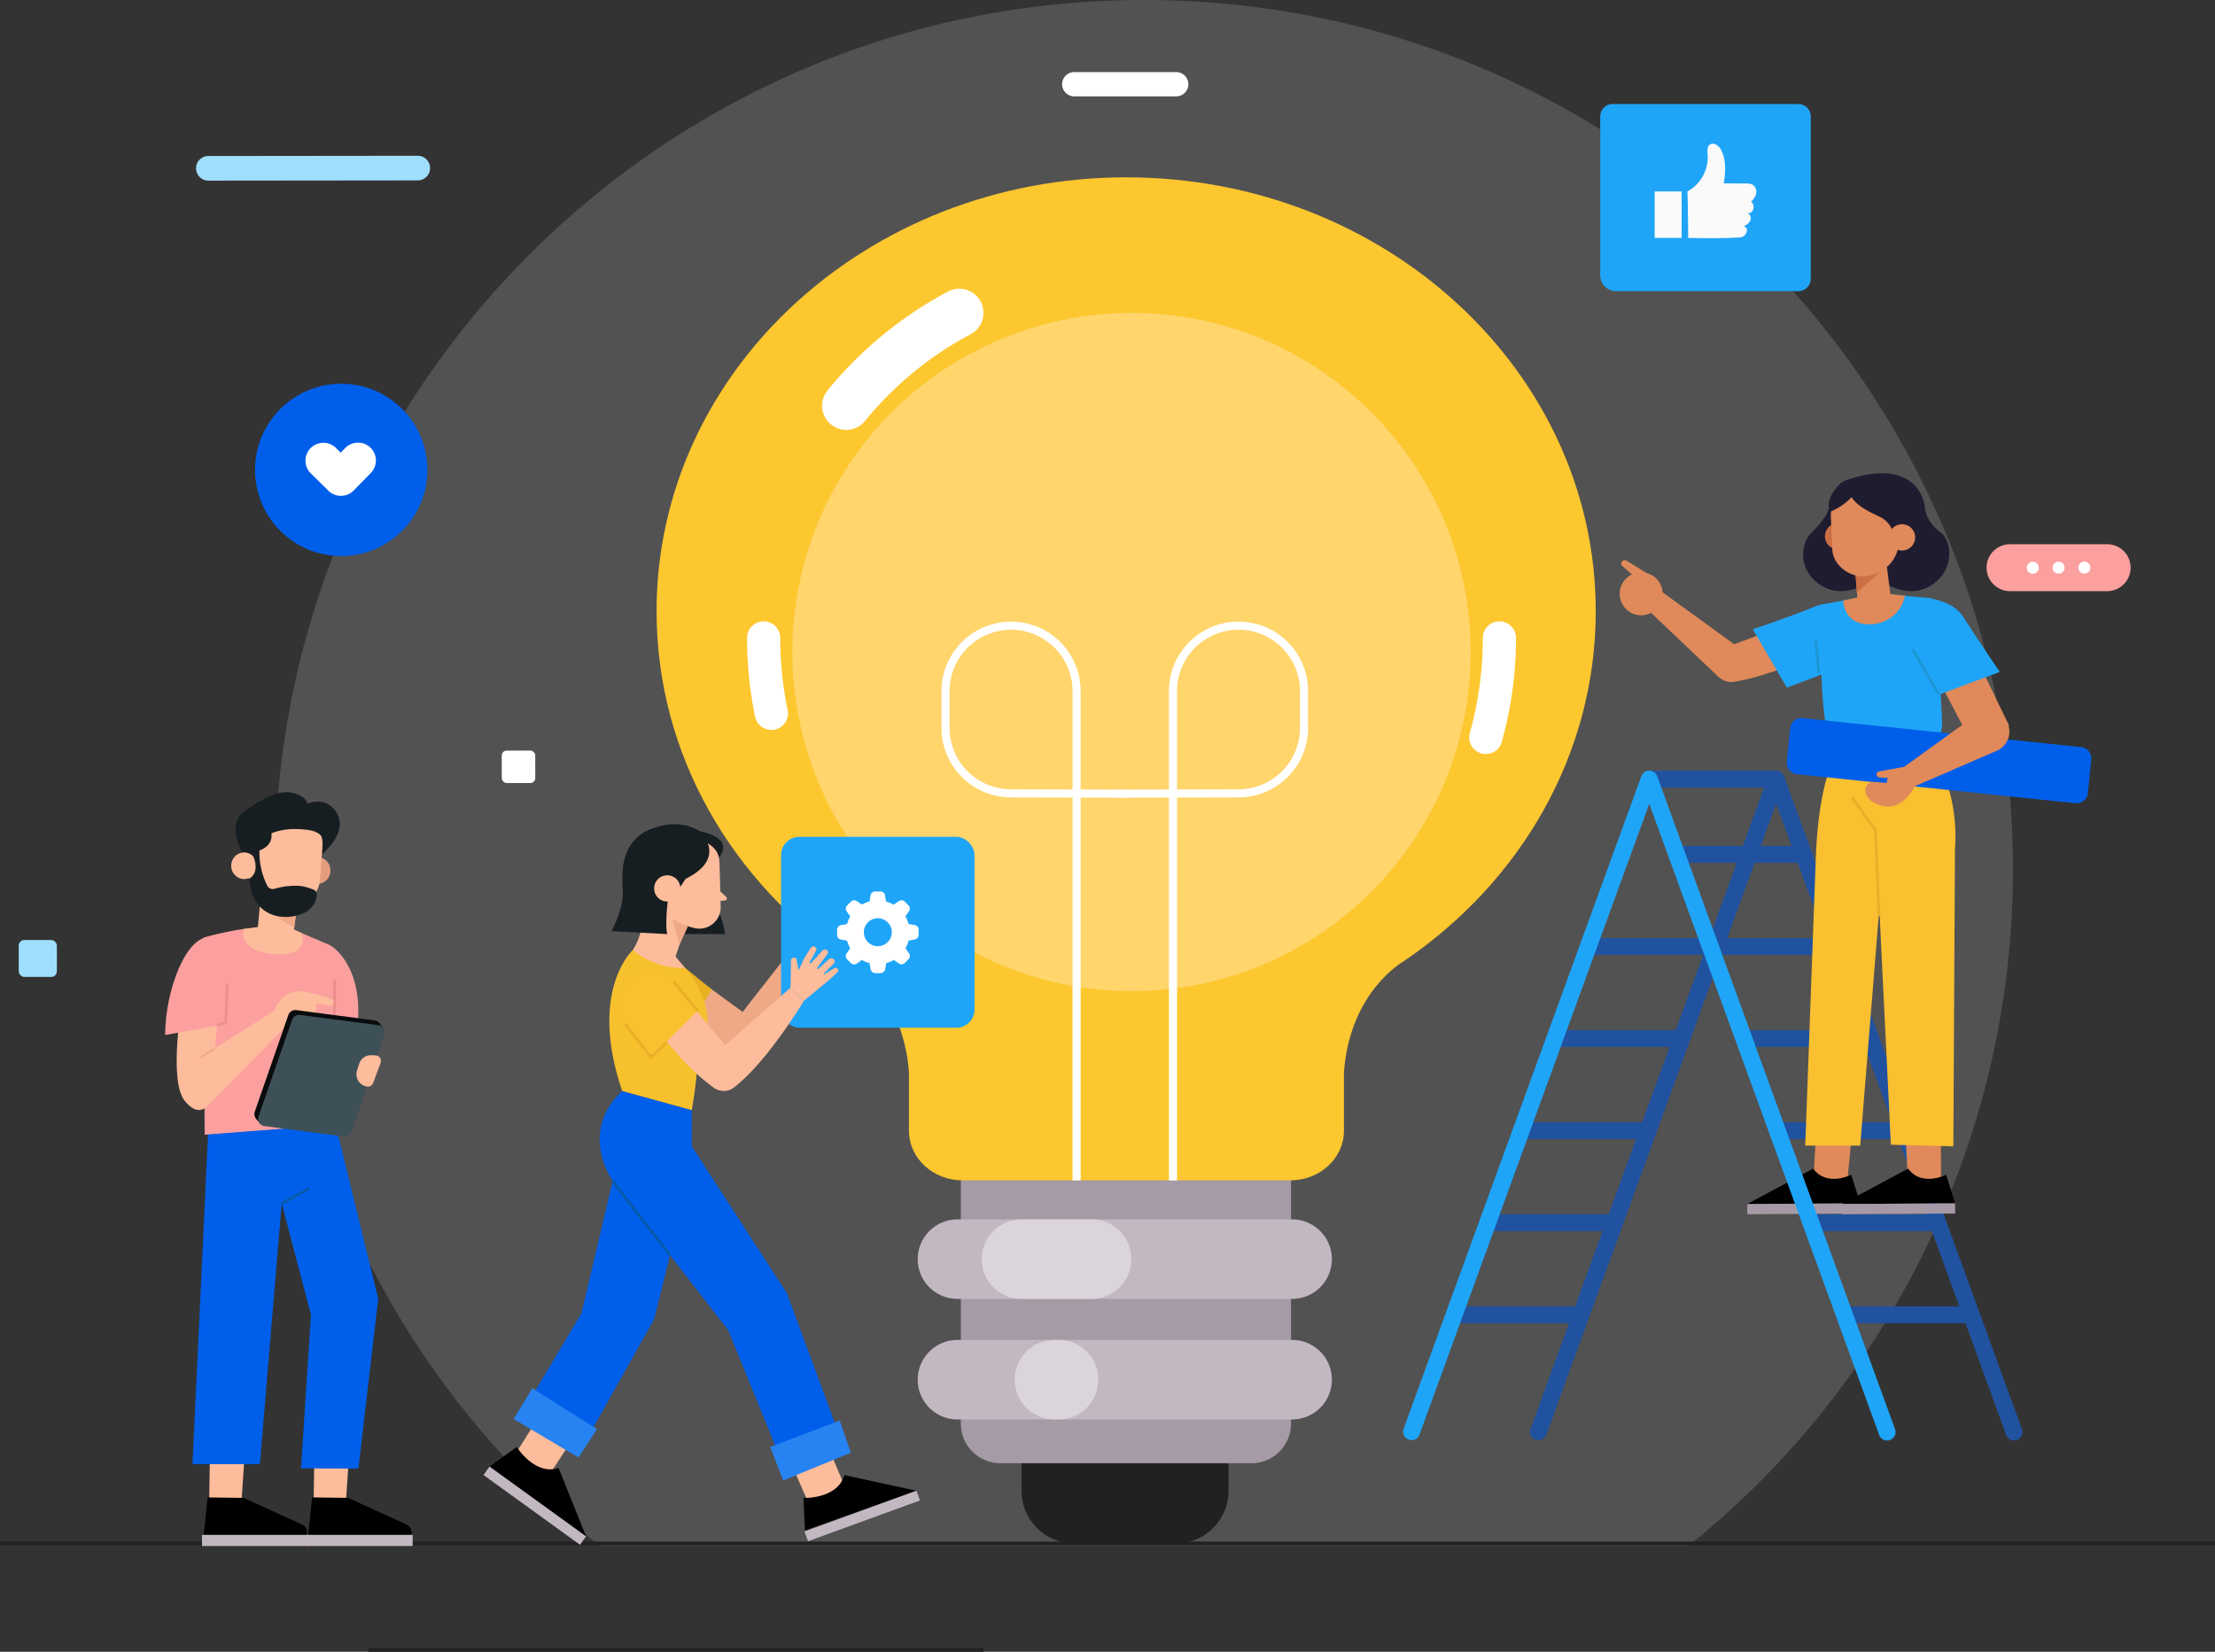 <svg xmlns="http://www.w3.org/2000/svg" width="602.349" height="449.282" viewBox="0 0 602.349 449.282">
    <rect x="0" y="0" width="602.349" height="449.282" fill="#333333" stroke="none"/>
    <defs>
        <style>
            .cls-1{fill:#ededed;opacity:.164}.cls-2{fill:#222023}.cls-3{fill:#a59aa5}.cls-4{fill:#c2b8c2}.cls-5{fill:#dbd5db}.cls-6{fill:#fdc72f}.cls-7{fill:#ffd56c}.cls-10,.cls-11,.cls-21,.cls-22,.cls-26,.cls-28,.cls-29,.cls-8,.cls-9{fill:none}.cls-10,.cls-8,.cls-9{stroke:#fff}.cls-11,.cls-21,.cls-22,.cls-26,.cls-28,.cls-29,.cls-8{stroke-miterlimit:10}.cls-8{stroke-width:2.205px}.cls-10,.cls-9{stroke-linecap:round;stroke-linejoin:round}.cls-9{stroke-width:13.138px}.cls-10{stroke-width:9.032px}.cls-11{stroke:#222021;stroke-width:.991px}.cls-12{fill:#9fdefd}.cls-13{fill:#fff}.cls-14{fill:#fba09f}.cls-15{fill:#005fea}.cls-16{fill:#1fa5f8}.cls-17{fill:#fafafa}.cls-18{fill:#21529f}.cls-19{fill:#e0895a}.cls-20{fill:#fac030}.cls-21{stroke:#eaae28}.cls-21,.cls-22,.cls-26,.cls-28{stroke-width:.75px}.cls-22{stroke:#1c96d3}.cls-23{fill:#201c30}.cls-24{fill:#cc6e44}.cls-25{fill:#fdbc9b}.cls-26{stroke:#0759aa}.cls-27{fill:#ffac9d}.cls-28{stroke:#ed8e8e}.cls-29{stroke:#efa987;stroke-width:.483px}.cls-30{fill:#090b0c}.cls-31{fill:#3d5057}.cls-32{fill:#efa987}.cls-33{fill:#171e21}.cls-34{fill:#e49d7d}.cls-35{fill:#2783f2}.cls-36{fill:#e9b022}.cls-37{fill:#f7c12e}
        </style>
    </defs>
    <g id="Group_1804" data-name="Group 1804" transform="translate(-131.568 -570.846)">
        <g id="Group_35" data-name="Group 35" transform="translate(131.568 570.846)">
            <g id="Group_19" data-name="Group 19">
                <g id="Group_12" data-name="Group 12" transform="translate(74.772)">
                    <g id="Group_11" data-name="Group 11">
                        <path id="Path_2" d="M806.18 354.688c0-130.514-105.8-236.317-236.317-236.317s-236.317 105.8-236.317 236.317a235.857 235.857 0 0 0 88.242 184.162h296.149a235.857 235.857 0 0 0 88.243-184.162z" class="cls-1" data-name="Path 2" transform="translate(-333.546 -118.371)"/>
                    </g>
                </g>
                <g id="Group_17" data-name="Group 17" transform="translate(178.546 48.234)">
                    <g id="Group_13" data-name="Group 13" transform="translate(71.018 266.78)">
                        <path id="Rectangle_5" d="M0 0h56.312v29.274A14.307 14.307 0 0 1 42 43.581H14.3A14.307 14.307 0 0 1 0 29.274V0z" class="cls-2" data-name="Rectangle 5" transform="translate(28.223 61.202)"/>
                        <path id="Rectangle_6" d="M0 0h89.794v72.226a10.767 10.767 0 0 1-10.767 10.766h-68.26A10.767 10.767 0 0 1 0 72.226V0z" class="cls-3" data-name="Rectangle 6" transform="translate(11.729)"/>
                        <path id="Path_3" d="M540.545 339.613h-90.989a10.816 10.816 0 0 1-10.817-10.813 10.816 10.816 0 0 1 10.817-10.816h90.989a10.816 10.816 0 0 1 10.818 10.816 10.816 10.816 0 0 1-10.818 10.813z" class="cls-4" data-name="Path 3" transform="translate(-438.739 -301.318)"/>
                        <path id="Path_4" d="M479.088 339.613h-19.057a10.817 10.817 0 0 1-10.817-10.813 10.817 10.817 0 0 1 10.817-10.816h19.057a10.817 10.817 0 0 1 10.818 10.816 10.817 10.817 0 0 1-10.818 10.813z" class="cls-5" data-name="Path 4" transform="translate(-431.808 -301.318)"/>
                        <path id="Path_5" d="M540.545 359.349h-90.989a10.817 10.817 0 0 1-10.817-10.817 10.817 10.817 0 0 1 10.817-10.817h90.989a10.817 10.817 0 0 1 10.817 10.817 10.817 10.817 0 0 1-10.817 10.817z" class="cls-4" data-name="Path 5" transform="translate(-438.739 -288.261)"/>
                        <path id="Path_6" d="M466.529 359.349h-1.092a10.818 10.818 0 0 1-10.817-10.817 10.818 10.818 0 0 1 10.817-10.817h1.092a10.818 10.818 0 0 1 10.817 10.817 10.818 10.818 0 0 1-10.817 10.817z" class="cls-5" data-name="Path 6" transform="translate(-428.232 -288.261)"/>
                    </g>
                    <g id="Group_16" data-name="Group 16">
                        <path id="Path_7" d="M651.4 265.424c0-65.184-57.173-118.025-127.7-118.025S396 200.24 396 265.424c0 39.063 20.536 73.686 52.168 95.168h-.008s14.83 8.152 16.478 30.263v15.884c0 7.452 6.537 13.494 14.6 13.494h89.09c8.064 0 14.6-6.042 14.6-13.494v-16.018c1.695-22.03 16.2-30.051 16.2-30.051h-.007c31.691-21.481 52.279-56.139 52.279-95.246z" class="cls-6" data-name="Path 7" transform="translate(-395.999 -147.399)"/>
                        <ellipse id="Ellipse_1" cx="92.246" cy="92.246" class="cls-7" data-name="Ellipse 1" rx="92.246" ry="92.246" transform="rotate(-77.695 133.597 87.763)"/>
                        <g id="Group_14" data-name="Group 14" transform="translate(78.58 121.952)">
                            <path id="Path_8" d="M478.939 371.679V238.616a17.825 17.825 0 0 0-17.824-17.824 17.825 17.825 0 0 0-17.824 17.824v9.96a17.824 17.824 0 0 0 17.823 17.824l30.772.083" class="cls-8" data-name="Path 8" transform="translate(-443.29 -220.792)"/>
                            <path id="Path_9" d="M486.609 371.679V238.616a17.825 17.825 0 0 1 17.824-17.824 17.825 17.825 0 0 1 17.824 17.824v9.96a17.824 17.824 0 0 1-17.823 17.824l-33.135.083" class="cls-8" data-name="Path 9" transform="translate(-424.758 -220.792)"/>
                        </g>
                        <g id="Group_15" data-name="Group 15" transform="translate(29.123 36.872)">
                            <path id="Path_10" d="M427.044 194.844a100.5 100.5 0 0 1 30.745-25.255" class="cls-9" data-name="Path 10" transform="translate(-404.582 -169.589)"/>
                            <path id="Path_11" d="M415.628 243.3a100.372 100.372 0 0 1-2.1-20.5" class="cls-10" data-name="Path 11" transform="translate(-413.526 -134.38)"/>
                            <path id="Path_12" d="M535.413 222.8a100.118 100.118 0 0 1-3.7 27.051" class="cls-10" data-name="Path 12" transform="translate(-335.33 -134.38)"/>
                        </g>
                    </g>
                </g>
                <g id="Group_18" data-name="Group 18" transform="translate(0 419.815)">
                    <path id="Line_1" d="M0 0h602.349" class="cls-11" data-name="Line 1"/>
                    <path id="Line_2" d="M0 0h167.403" class="cls-11" data-name="Line 2" transform="translate(100.12 28.972)"/>
                </g>
            </g>
            <g id="Group_34" data-name="Group 34" transform="translate(5.095 19.611)">
                <g id="Group_20" data-name="Group 20">
                    <path id="Path_14" d="M380.922 150.573l-56.934.06a3.35 3.35 0 0 1-3.355-3.347 3.351 3.351 0 0 1 3.347-3.357l56.934-.06a3.35 3.35 0 0 1 3.355 3.347 3.351 3.351 0 0 1-3.347 3.357z" class="cls-12" data-name="Path 14" transform="translate(-272.413 -121.111)"/>
                    <rect id="Rectangle_8" width="10.369" height="10.044" class="cls-12" data-name="Rectangle 8" rx="1.521" transform="translate(0 236.076)"/>
                    <rect id="Rectangle_9" width="9.11" height="8.824" class="cls-13" data-name="Rectangle 9" rx="1.337" transform="rotate(-.077 137397.686 -97646.12)"/>
                    <path id="Path_15" d="M493.407 136.773h-27.736a3.3 3.3 0 0 1-3.3-3.3 3.3 3.3 0 0 1 3.3-3.3h27.736a3.3 3.3 0 0 1 3.3 3.3 3.3 3.3 0 0 1-3.3 3.3z" class="cls-13" data-name="Path 15" transform="translate(-178.635 -130.173)"/>
                </g>
                <g id="Group_33" data-name="Group 33" transform="translate(64.264 8.694)">
                    <g id="Group_24" data-name="Group 24" transform="translate(470.868 119.725)">
                        <g id="Group_23" data-name="Group 23">
                            <g id="Group_21" data-name="Group 21">
                                <path id="Path_16" d="M654.882 220.224h-26.407a6.383 6.383 0 0 1-6.384-6.382 6.384 6.384 0 0 1 6.384-6.384h26.407a6.383 6.383 0 0 1 6.382 6.384 6.383 6.383 0 0 1-6.382 6.382z" class="cls-14" data-name="Path 16" transform="translate(-622.091 -207.458)"/>
                            </g>
                            <g id="Group_22" data-name="Group 22" transform="translate(10.948 4.729)">
                                <path id="Path_17" d="M631.947 211.958a1.633 1.633 0 1 1-1.638-1.628 1.632 1.632 0 0 1 1.638 1.628z" class="cls-13" data-name="Path 17" transform="translate(-628.68 -210.287)"/>
                                <path id="Path_18" d="M636.163 211.944a1.633 1.633 0 1 1-1.638-1.627 1.633 1.633 0 0 1 1.638 1.627z" class="cls-13" data-name="Path 18" transform="translate(-625.891 -210.295)"/>
                                <path id="Path_19" d="M640.377 211.931a1.633 1.633 0 1 1-1.638-1.627 1.633 1.633 0 0 1 1.638 1.627z" class="cls-13" data-name="Path 19" transform="translate(-623.101 -210.304)"/>
                            </g>
                        </g>
                    </g>
                    <g id="Group_26" data-name="Group 26" transform="translate(0 76.075)">
                        <g id="Group_25" data-name="Group 25">
                            <ellipse id="Ellipse_2" cx="23.436" cy="23.436" class="cls-15" data-name="Ellipse 2" rx="23.436" ry="23.436"/>
                        </g>
                        <path id="Path_20" d="M356.219 192.217a4.858 4.858 0 0 0-6.874.073l-1.238 1.265-1.274-1.255a4.861 4.861 0 1 0-6.821 6.927l4.729 4.656c.01.01.017.023.027.032a4.857 4.857 0 0 0 6.874-.071l4.651-4.751a4.863 4.863 0 0 0-.074-6.876z" class="cls-13" data-name="Path 20" transform="translate(-324.815 -174.811)"/>
                    </g>
                    <g id="Group_32" data-name="Group 32" transform="translate(365.815)">
                        <g id="Group_29" data-name="Group 29">
                            <g id="Group_28" data-name="Group 28">
                                <g id="Group_27" data-name="Group 27">
                                    <path id="Rectangle_10" d="M3.35 0h50.537a3.351 3.351 0 0 1 3.351 3.351v44.18a3.351 3.351 0 0 1-3.351 3.351H4.294A4.294 4.294 0 0 1 0 46.588V3.35A3.35 3.35 0 0 1 3.35 0z" class="cls-16" data-name="Rectangle 10"/>
                                </g>
                            </g>
                        </g>
                        <g id="Group_31" data-name="Group 31" transform="translate(14.794 10.782)">
                            <g id="Group_30" data-name="Group 30" transform="translate(8.921)">
                                <path id="Path_21" d="M564.895 167.526c4.855.083 9.77.15 14.237-.16 1.412-.1 2.635-2.345.917-3.052a3.174 3.174 0 0 0 1.771-1.539 1.52 1.52 0 0 0-.859-2.006c1.683.417 2.348-2.255 1.033-3.117a3.939 3.939 0 0 0 1.421-2.278 2.28 2.28 0 0 0-1.025-2.355 3.688 3.688 0 0 0-1.75-.3l-6.058-.045c.547-3.16.711-6.6-.894-9.38-.484-.836-1.784-1.838-2.815-1.195-.967.6-.7 2.1-.651 3.047a10.67 10.67 0 0 1-5.507 9.737s.229 8.373.18 12.643z" class="cls-17" data-name="Path 21" transform="translate(-564.715 -141.894)"/>
                            </g>
                            <path id="Rectangle_11" d="M0 0h7.339v12.632H0z" class="cls-17" data-name="Rectangle 11" transform="translate(0 12.989)"/>
                        </g>
                    </g>
                </g>
            </g>
        </g>
        <g id="Group_61" data-name="Group 61" transform="translate(513.093 699.576)">
            <g id="Group_36" data-name="Group 36" transform="translate(12.83 80.894)">
                <path id="Path_22" d="M670.131 443.97a2.3 2.3 0 0 1-2.158-1.51l-62.52-171.674-62.521 171.674a2.3 2.3 0 0 1-4.317-1.574l64.679-177.6a2.3 2.3 0 0 1 4.317 0l64.679 177.6a2.3 2.3 0 0 1-2.159 3.084z" class="cls-18" data-name="Path 22" transform="translate(-516.788 -261.773)"/>
                <path id="Path_23" d="M597.738 278.691H563.7a2.3 2.3 0 1 1 0-4.594h34.033a2.3 2.3 0 1 1 0 4.594z" class="cls-18" data-name="Path 23" transform="translate(-501.616 -253.619)"/>
                <path id="Path_24" d="M602.375 293.764h-32.437a2.3 2.3 0 1 1 0-4.594h32.437a2.3 2.3 0 1 1 0 4.594z" class="cls-18" data-name="Path 24" transform="translate(-497.491 -243.646)"/>
                <path id="Path_25" d="M580.117 293.764h-31.071a2.3 2.3 0 0 1 0-4.594h31.071a2.3 2.3 0 0 1 0 4.594z" class="cls-18" data-name="Path 25" transform="translate(-511.249 -243.646)"/>
                <path id="Path_26" d="M607.647 308.838H575.21a2.3 2.3 0 1 1 0-4.6h32.436a2.3 2.3 0 1 1 0 4.6z" class="cls-18" data-name="Path 26" transform="translate(-494.003 -233.674)"/>
                <path id="Path_27" d="M576.62 308.838h-32.439a2.3 2.3 0 0 1 0-4.6h32.439a2.3 2.3 0 0 1 0 4.6z" class="cls-18" data-name="Path 27" transform="translate(-514.531 -233.674)"/>
                <path id="Path_28" d="M612.919 323.908h-32.437a2.3 2.3 0 1 1 0-4.594h32.437a2.3 2.3 0 1 1 0 4.594z" class="cls-18" data-name="Path 28" transform="translate(-490.515 -223.702)"/>
                <path id="Path_29" d="M570.878 323.908h-32.435a2.3 2.3 0 0 1 0-4.594h32.435a2.3 2.3 0 1 1 0 4.594z" class="cls-18" data-name="Path 29" transform="translate(-518.328 -223.702)"/>
                <path id="Path_30" d="M618.191 338.981h-32.437a2.3 2.3 0 1 1 0-4.594h32.437a2.3 2.3 0 1 1 0 4.594z" class="cls-18" data-name="Path 30" transform="translate(-487.027 -213.73)"/>
                <path id="Path_31" d="M565.586 338.981h-32.437a2.3 2.3 0 1 1 0-4.594h32.437a2.3 2.3 0 0 1 0 4.594z" class="cls-18" data-name="Path 31" transform="translate(-521.832 -213.73)"/>
                <path id="Path_32" d="M623.462 354.054h-32.435a2.3 2.3 0 1 1 0-4.594h32.435a2.3 2.3 0 1 1 0 4.594z" class="cls-18" data-name="Path 32" transform="translate(-483.538 -203.757)"/>
                <path id="Path_33" d="M560.158 354.054h-32.437a2.3 2.3 0 1 1 0-4.594h32.437a2.3 2.3 0 1 1 0 4.594z" class="cls-18" data-name="Path 33" transform="translate(-525.423 -203.757)"/>
                <path id="Path_34" d="M593.149 266.369h-34.034a2.3 2.3 0 1 1 0-4.6h34.034a2.3 2.3 0 0 1 0 4.6z" class="cls-18" data-name="Path 34" transform="translate(-504.652 -261.773)"/>
            </g>
            <g id="Group_60" data-name="Group 60" transform="translate(58.935)">
                <g id="Group_44" data-name="Group 44" transform="translate(34.693 70.005)">
                    <g id="Group_39" data-name="Group 39">
                        <g id="Group_38" data-name="Group 38" transform="translate(0 104.867)">
                            <path id="Path_35" d="M585.02 336.741l1.047-18.41 9.88 1.3L594 338.969l-9.451-1.677z" class="cls-19" data-name="Path 35" transform="translate(-567.101 -318.331)"/>
                            <g id="Group_37" data-name="Group 37" transform="translate(0 14.262)">
                                <path id="Path_36" d="M602.327 328.584s-6.653 3.428-10.345-1.67l-17.932 9.637 30.715-.194z" data-name="Path 36" transform="translate(-574.049 -326.914)"/>
                                <path id="Rectangle_12" d="M0 0h30.716v2.779H0z" class="cls-3" data-name="Rectangle 12" transform="rotate(-.363 1521.253 4.819)"/>
                            </g>
                        </g>
                        <path id="Path_37" d="M596.343 255.22s-8.868 5.234-9.925 34.489-2.881 78.391-2.881 78.391h14.946l7.685-95.328-2.014-17.552z" class="cls-20" data-name="Path 37" transform="translate(-567.772 -255.22)"/>
                    </g>
                    <g id="Group_43" data-name="Group 43" transform="translate(25.808 2.765)">
                        <g id="Group_41" data-name="Group 41" transform="translate(0 102.102)">
                            <path id="Path_38" d="M600.753 336.741l-.972-18.41 9.88 1.3.074 19.336-9.451-1.677z" class="cls-19" data-name="Path 38" transform="translate(-582.833 -318.331)"/>
                            <g id="Group_40" data-name="Group 40" transform="translate(0 14.262)">
                                <path id="Path_39" d="M617.86 328.584s-6.653 3.428-10.345-1.67l-17.934 9.637 30.715-.194z" data-name="Path 39" transform="translate(-589.581 -326.914)"/>
                                <path id="Rectangle_13" d="M0 0h30.716v2.779H0z" class="cls-3" data-name="Rectangle 13" transform="rotate(-.363 1521.254 4.661)"/>
                            </g>
                        </g>
                        <g id="Group_42" data-name="Group 42" transform="translate(2.635)">
                            <path id="Path_40" d="M609.471 257.911s8.964 10.38 7.65 28.565l-.437 80.727-16.99-.447-5.377-109.872z" class="cls-20" data-name="Path 40" transform="translate(-589.083 -256.884)"/>
                            <path id="Path_41" d="M598.548 298.472l-.956-23.4-6.425-8.932" class="cls-21" data-name="Path 41" transform="translate(-591.167 -250.756)"/>
                        </g>
                    </g>
                </g>
                <g id="Group_57" data-name="Group 57" transform="translate(0 23.654)">
                    <g id="Group_48" data-name="Group 48">
                        <g id="Group_47" data-name="Group 47">
                            <g id="Group_46" data-name="Group 46">
                                <path id="Path_42" d="M557.782 237.543l19.11 18.16a5.223 5.223 0 0 0 8.187-1.294l1.841-3.391-25.84-18.748z" class="cls-19" data-name="Path 42" transform="translate(-550.119 -224.054)"/>
                                <g id="Group_45" data-name="Group 45">
                                    <path id="Path_43" d="M564.564 236.951a5.839 5.839 0 1 1-3.754-7.354 5.839 5.839 0 0 1 3.754 7.354z" class="cls-19" data-name="Path 43" transform="translate(-553.17 -226.012)"/>
                                    <path id="Path_44" d="M560.351 230.824l-5.382-3.315a1 1 0 0 0-1.372.2.865.865 0 0 0 .113 1.171l5.1 4.53z" class="cls-19" data-name="Path 44" transform="translate(-553.005 -227.325)"/>
                                </g>
                            </g>
                            <path id="Path_45" d="M572.014 245.006l24.609-9.091-1.156 11.631s-13.25 5.766-21.595 7.072-1.858-9.612-1.858-9.612z" class="cls-19" data-name="Path 45" transform="translate(-542.292 -221.642)"/>
                        </g>
                        <path id="Path_46" d="M599.517 236.415s-2.263-3.514-8.074-1.072-16.483 6.033-16.483 6.033l9.249 15.857 17.522-6.578z" class="cls-16" data-name="Path 46" transform="translate(-538.753 -222.592)"/>
                    </g>
                    <g id="Group_49" data-name="Group 49" transform="translate(53.341 9.07)">
                        <path id="Path_47" d="M615.578 234.017l-12.984-1.233-16.279 2.978s-1.078 23.441 1.632 35.482a4.366 4.366 0 0 0 4.561 3.408l23.25.329a9.14 9.14 0 0 0 3.317-7.123l-1.67-31.937a2.021 2.021 0 0 0-1.827-1.904z" class="cls-16" data-name="Path 47" transform="translate(-584.721 -232.784)"/>
                        <path id="Line_3" d="M.793 8.957L0 0" class="cls-22" data-name="Line 3" transform="translate(0 12.625)"/>
                    </g>
                    <g id="Group_56" data-name="Group 56" transform="translate(45.435 10.16)">
                        <path id="Path_48" d="M659.026 276.324l-75.737-7.886a3.082 3.082 0 0 1-2.76-3.373l.912-9.129a3.082 3.082 0 0 1 3.373-2.76l75.737 7.886a3.082 3.082 0 0 1 2.76 3.373l-.912 9.127a3.084 3.084 0 0 1-3.373 2.762z" class="cls-15" data-name="Path 48" transform="translate(-580.514 -220.392)"/>
                        <g id="Group_55" data-name="Group 55" transform="translate(21.392)">
                            <g id="Group_51" data-name="Group 51" transform="translate(12.868)">
                                <path id="Path_49" d="M622.384 272.489c-.061-.432 2.976-5.643 2.976-5.643l-8.519-17.582c-1.178-3.508-8.582-15.681-11.613-13.559-2.227 1.559-.774 15.214.407 17.661l9.039 17.246z" class="cls-19" data-name="Path 49" transform="translate(-599.191 -232.104)"/>
                                <g id="Group_50" data-name="Group 50">
                                    <path id="Path_50" d="M603.085 233.44s7.477.548 10.38 5.108c3.674 5.771 10.03 15.117 10.03 15.117l-19.1 7.158z" class="cls-16" data-name="Path 50" transform="translate(-599.84 -233.44)"/>
                                    <path id="Line_4" d="M7.15 12.293L0 0" class="cls-22" data-name="Line 4" transform="translate(0 14.117)"/>
                                </g>
                            </g>
                            <g id="Group_54" data-name="Group 54" transform="translate(0 30.763)">
                                <g id="Group_52" data-name="Group 52" transform="translate(9.81)">
                                    <path id="Path_51" d="M620.141 252.694l-20.848 15.069 3.318 4.879 22.595-9.789a5.684 5.684 0 0 0 2.03-8.943 5.685 5.685 0 0 0-7.095-1.216z" class="cls-19" data-name="Path 51" transform="translate(-599.292 -251.954)"/>
                                </g>
                                <g id="Group_53" data-name="Group 53" transform="translate(0 15.302)">
                                    <path id="Path_52" d="M607.1 265.789s-2.826 6.758-8.184 6.085c-6.183-.776-6.713-5.676-3.9-6.666l4.176.312a4.592 4.592 0 0 1 2.675-3.857 6.324 6.324 0 0 1 2.232-.5z" class="cls-19" data-name="Path 52" transform="translate(-593.388 -261.163)"/>
                                    <path id="Path_53" d="M601.617 261.273l-5.763 1.042a.824.824 0 0 0-.65.806.822.822 0 0 0 .748.819l5.575.467z" class="cls-19" data-name="Path 53" transform="translate(-592.186 -261.09)"/>
                                </g>
                            </g>
                        </g>
                    </g>
                </g>
                <g id="Group_59" data-name="Group 59" transform="translate(49.894)">
                    <path id="Path_54" d="M585.8 226.307a25.448 25.448 0 0 0 3.823-4.812l1.748-4.451 5.507 1.509-2.662 5.48-1.512 1.053 11.126 12.964s-8.062 7.785-15.834 2.866c-6.546-4.143-5.487-11.836-2.196-14.609z" class="cls-23" data-name="Path 54" transform="translate(-583.197 -210.474)"/>
                    <path id="Path_55" d="M608.653 218.811a10.243 10.243 0 0 0 4.046 6.326c3.381 2.26 4.352 10.467-2.2 14.609-7.771 4.918-15.834-2.866-15.834-2.866z" class="cls-23" data-name="Path 55" transform="translate(-575.607 -209.304)"/>
                    <path id="Path_56" d="M589.874 215.24s15.649-6.735 20.973 3.631c3.131 6.095-.611 16.776-8.3 19.822-7.323 2.9-5.244-20.96-5.244-20.96z" class="cls-23" data-name="Path 56" transform="translate(-578.78 -213.09)"/>
                    <path id="Path_57" d="M593.909 224.529a3.579 3.579 0 1 1-3.867-3.267 3.581 3.581 0 0 1 3.867 3.267z" class="cls-24" data-name="Path 57" transform="translate(-580.839 -207.691)"/>
                    <path id="Path_58" d="M591.738 231.01l.61 7.778c.208 2.732 2 4.064 4.689 3.838 2.295-.194 4.35-1.559 4.443-3.86l-1.549-12.195z" class="cls-19" data-name="Path 58" transform="translate(-577.547 -204.169)"/>
                    <path id="Path_59" d="M592.2 235.88l8.979-8.176-9.485 1.76z" class="cls-24" data-name="Path 59" transform="translate(-577.578 -203.42)"/>
                    <path id="Path_60" d="M596.78 240.045c-4.6.081-8.451-3.484-8.642-7.24l-.4-8.86a8.735 8.735 0 0 1 7.987-9.149c4.805-.4 9.872 3.092 10.277 7.9l.244 7.13c.19 5.512-3.967 9.755-9.466 10.219z" class="cls-19" data-name="Path 60" transform="translate(-580.201 -211.981)"/>
                    <path id="Path_61" d="M602.95 229.334a6.838 6.838 0 0 0-3.039-4.761c-2.684-1.574-10.015-3.867-9.27-9.546 0 0 11.366-3.337 15.556 4.1s-3.247 10.207-3.247 10.207z" class="cls-23" data-name="Path 61" transform="translate(-578.307 -212.302)"/>
                    <g id="Group_58" data-name="Group 58" transform="translate(23.296 13.862)">
                        <path id="Path_62" d="M604.364 224.712a3.579 3.579 0 1 1-3.867-3.267 3.58 3.58 0 0 1 3.867 3.267z" class="cls-19" data-name="Path 62" transform="translate(-597.217 -221.432)"/>
                    </g>
                    <path id="Path_63" d="M595.764 215.027s-.828 4.666-8.056 7.79c0 0-1.795-3.388 3.014-7.869a2.42 2.42 0 0 1 1.64-.65l5.573-.017z" class="cls-23" data-name="Path 63" transform="translate(-580.43 -212.301)"/>
                    <path id="Path_64" d="M606.579 233.445l-7.24-.778-9.594 2.1s.035 6.9 7.8 6.427a9.682 9.682 0 0 0 9.034-7.749z" class="cls-19" data-name="Path 64" transform="translate(-578.865 -200.137)"/>
                </g>
            </g>
            <path id="Path_65" d="M649.36 443.97a2.3 2.3 0 0 1-2.158-1.51l-62.523-171.674-62.52 171.674a2.3 2.3 0 0 1-4.317-1.574l64.679-177.6a2.3 2.3 0 0 1 4.317 0l64.679 177.6a2.3 2.3 0 0 1-2.157 3.084z" class="cls-16" data-name="Path 65" transform="translate(-517.702 -180.879)"/>
        </g>
        <g id="Group_84" data-name="Group 84" transform="translate(176.484 786.316)">
            <g id="Group_69" data-name="Group 69" transform="translate(7.426 86.225)">
                <g id="Group_64" data-name="Group 64" transform="translate(30.99 88.286)">
                    <path id="Path_66" d="M350.026 352.876l-1.287 18.931-8.723-.376.3-19.171z" class="cls-25" data-name="Path 66" transform="translate(-338.071 -352.261)"/>
                    <g id="Group_63" data-name="Group 63" transform="translate(0 17.328)">
                        <g id="Group_62" data-name="Group 62">
                            <path id="Path_67" d="M349.965 362.805l15.9 7.25a2.516 2.516 0 0 1 1.323 2.825h-28.045l1.043-10.191z" data-name="Path 67" transform="translate(-338.648 -362.689)"/>
                            <path id="Rectangle_14" d="M0 0h28.896v3.016H0z" class="cls-4" data-name="Rectangle 14" transform="rotate(180 14.448 6.604)"/>
                        </g>
                    </g>
                </g>
                <g id="Group_67" data-name="Group 67" transform="translate(2.587 88.286)">
                    <path id="Path_68" d="M332.932 352.876l-1.287 18.931-8.723-.376.3-19.171z" class="cls-25" data-name="Path 68" transform="translate(-320.978 -352.261)"/>
                    <g id="Group_66" data-name="Group 66" transform="translate(0 17.328)">
                        <g id="Group_65" data-name="Group 65">
                            <path id="Path_69" d="M332.871 362.805l15.9 7.25a2.518 2.518 0 0 1 1.323 2.825H322.05l1.042-10.191z" data-name="Path 69" transform="translate(-321.555 -362.689)"/>
                            <path id="Rectangle_15" d="M0 0h28.896v3.016H0z" class="cls-4" data-name="Rectangle 15" transform="rotate(180 14.448 6.604)"/>
                        </g>
                    </g>
                </g>
                <g id="Group_68" data-name="Group 68">
                    <path id="Path_70" d="M358.1 299.129l-33.466 2.551-4.44 94.016h18.332l5.939-70.912 7.957 30.3-2.71 41.756 15.613.045 5.387-46.17z" class="cls-15" data-name="Path 70" transform="translate(-320.195 -299.129)"/>
                    <path id="Line_5" d="M7.484 0L0 4.085" class="cls-26" data-name="Line 5" transform="translate(24.271 21.568)"/>
                </g>
            </g>
            <g id="Group_80" data-name="Group 80" transform="translate(0 36.684)">
                <g id="Group_70" data-name="Group 70" transform="translate(44.62 5.198)">
                    <path id="Path_71" d="M342.833 282.12l-.217 9.228 5.238.067-.386-9.932z" class="cls-27" data-name="Path 71" transform="translate(-342.554 -266.46)"/>
                    <path id="Path_72" d="M343.181 272.442s8.393 4.972 7.188 20.779l-7.79-1.745z" class="cls-14" data-name="Path 72" transform="translate(-342.579 -272.442)"/>
                </g>
                <g id="Group_71" data-name="Group 71" transform="translate(10.372)">
                    <path id="Path_73" d="M339.938 269.314c-8.423 0-17.97 2.911-17.97 2.911l.364 53.577 35.577-2.733-.375-46.86a2.275 2.275 0 0 0-1.193-1.984l-9.838-4.211s-4.845-.7-6.565-.7z" class="cls-14" data-name="Path 73" transform="translate(-321.968 -269.314)"/>
                    <path id="Line_6" d="M0 10.335V0" class="cls-28" data-name="Line 6" transform="translate(35.693 14.22)"/>
                </g>
                <g id="Group_77" data-name="Group 77" transform="translate(0 2.805)">
                    <g id="Group_73" data-name="Group 73">
                        <path id="Path_74" d="M329.066 282.3l-2.288 26.5s-2.527 5.329-7-.214-.645-27.2-.645-27.2z" class="cls-25" data-name="Path 74" transform="translate(-314.479 -264.134)"/>
                        <g id="Group_72" data-name="Group 72">
                            <path id="Path_75" d="M331.5 294.735s2.895-22.517-3.3-23.667c-6.421-1.191-12.475 13.969-12.475 26.506z" class="cls-14" data-name="Path 75" transform="translate(-315.726 -271.002)"/>
                            <path id="Path_76" d="M324.193 289.889l2.389-.707.448-10.633" class="cls-28" data-name="Path 76" transform="translate(-310.124 -266.01)"/>
                        </g>
                    </g>
                    <g id="Group_76" data-name="Group 76" transform="translate(9.281 14.681)">
                        <g id="Group_74" data-name="Group 74" transform="translate(20.069)">
                            <path id="Path_77" d="M333.823 285s1.289-4.672 5.967-5.128 6.052 3.215 5.171 5.633-3.923 6.354-8.532 4.342-2.606-4.847-2.606-4.847z" class="cls-25" data-name="Path 77" transform="translate(-333.389 -279.838)"/>
                            <path id="Path_78" d="M338.174 279.865a29.131 29.131 0 0 1 8.012 2.192.905.905 0 0 1 .487.934.912.912 0 0 1-1.072.778l-6.337-1.185z" class="cls-25" data-name="Path 78" transform="translate(-330.223 -279.82)"/>
                        </g>
                        <g id="Group_75" data-name="Group 75" transform="translate(0 5.166)">
                            <path id="Path_79" d="M323.34 309.111l21.079-21.318-2.605-4.846-20.5 13.027z" class="cls-25" data-name="Path 79" transform="translate(-321.311 -282.947)"/>
                            <path id="Line_7" d="M4.271 0L0 2.714" class="cls-29" data-name="Line 7" transform="translate(0 10.313)"/>
                        </g>
                    </g>
                </g>
                <g id="Group_79" data-name="Group 79" transform="translate(24.263 22.584)">
                    <g id="Group_78" data-name="Group 78">
                        <path id="Path_80" d="M364.634 288.338l-8.865 26.315a2 2 0 0 1-2.155 1.347l-21.546-2.83a2 2 0 0 1-1.628-2.637l9.126-26.282a2 2 0 0 1 2.148-1.326L363 285.718a2 2 0 0 1 1.634 2.62z" class="cls-30" data-name="Path 80" transform="translate(-330.328 -282.906)"/>
                        <path id="Path_81" d="M364.145 285l1.126 1.462-33.571 25.921-1.2-1.57z" class="cls-30" data-name="Path 81" transform="translate(-330.217 -281.519)"/>
                        <path id="Path_82" d="M365.245 289.125l-8.865 26.315a2 2 0 0 1-2.155 1.344l-21.546-2.83a2 2 0 0 1-1.628-2.639l9.126-26.28a2 2 0 0 1 2.148-1.326l21.285 2.791a2 2 0 0 1 1.635 2.625z" class="cls-31" data-name="Path 82" transform="translate(-329.923 -282.385)"/>
                    </g>
                    <path id="Path_83" d="M353.594 292.4l-2.019 5.445a1.517 1.517 0 0 1-1.62.977 3.361 3.361 0 0 1-2.773-4.332l.567-1.826a3.364 3.364 0 0 1 3.371-2.361l1.123.053a1.518 1.518 0 0 1 1.351 2.044z" class="cls-25" data-name="Path 83" transform="translate(-319.278 -278.013)"/>
                </g>
            </g>
            <g id="Group_83" data-name="Group 83" transform="translate(17.967)">
                <path id="Path_84" d="M341.828 266.674l-1.07 8.635c-.369 3.032-2.378 4.427-5.266 4.038-2.464-.331-5.026-1.863-4.586-4.523l1.273-13.559z" class="cls-25" data-name="Path 84" transform="translate(-323.683 -237.956)"/>
                <path id="Path_85" d="M340.433 274.434s-9.729-3.531-8.91-12.246c.244-2.6 9.942 3.9 9.942 3.9z" class="cls-32" data-name="Path 85" transform="translate(-323.273 -237.75)"/>
                <path id="Path_86" d="M344.5 271.106l-4.2-1.952-7.4.211-4.342.608s-1.618 6.5 9.363 6.866c8.779.289 6.579-5.733 6.579-5.733z" class="cls-25" data-name="Path 86" transform="translate(-325.26 -232.736)"/>
                <g id="Group_82" data-name="Group 82">
                    <path id="Path_87" d="M343.448 263.71s8.446-6.288 4.586-12.115-10.872-.778-10.872-.778z" class="cls-33" data-name="Path 87" transform="translate(-319.51 -246.211)"/>
                    <path id="Path_88" d="M343.231 249.174s-23.8-3.368-13.321 15.061l2.707-7.476z" class="cls-33" data-name="Path 88" transform="translate(-326.072 -246.115)"/>
                    <path id="Path_89" d="M342.152 252.106s3.986 3.332-1.014 10.646l-1.333-9.333z" class="cls-33" data-name="Path 89" transform="translate(-317.761 -244.015)"/>
                    <path id="Path_90" d="M338.535 261.1a3.619 3.619 0 0 0 3.1 4.054 3.58 3.58 0 0 0 3.935-3.21 3.619 3.619 0 0 0-3.1-4.054 3.581 3.581 0 0 0-3.935 3.21z" class="cls-34" data-name="Path 90" transform="translate(-318.619 -240.206)"/>
                    <path id="Path_91" d="M339.192 277.17c4.982.253 9.289-3.6 9.637-7.8l.683-8.778a9.667 9.667 0 0 0-8.315-10.518c-5.193-.623-10.814 3.111-11.434 8.474l-.449 6.848a10.974 10.974 0 0 0 9.878 11.774z" class="cls-25" data-name="Path 91" transform="translate(-324.72 -245.403)"/>
                    <path id="Path_92" d="M350.193 259.124s.329-2.3-4.2-2.868-10.347-.181-13.57 3.852l-.071 6.346-4.041-3.99 2.127-9.446 12.083-3.94 7.231 5.031z" class="cls-33" data-name="Path 92" transform="translate(-325.364 -246.019)"/>
                    <g id="Group_81" data-name="Group 81" transform="translate(0 16.396)">
                        <path id="Path_93" d="M326.564 260.308a3.585 3.585 0 0 0 3.067 4.014 3.547 3.547 0 0 0 3.9-3.179 3.586 3.586 0 0 0-3.067-4.015 3.546 3.546 0 0 0-3.9 3.18z" class="cls-25" data-name="Path 93" transform="translate(-326.539 -257.104)"/>
                    </g>
                    <path id="Path_94" d="M345.641 252.129s1.078-2.753-2.715-4.282c-3.26-1.314-6.632-.754-13.909 4.172z" class="cls-33" data-name="Path 94" transform="translate(-324.9 -247.237)"/>
                    <path id="Path_95" d="M347.849 270.357a1.433 1.433 0 0 0-.867-1.3 14.656 14.656 0 0 0-3.677-1.015 20.06 20.06 0 0 0-7.047.8 1.606 1.606 0 0 1-1.843-.826 20.01 20.01 0 0 1-1.627-13.677l-2.517 1.821.329 3.868s1.964 4.187-1.11 6.045c0 0-.146 8.665 7.881 10.229a12 12 0 0 0 7.107-.944 5.849 5.849 0 0 0 3.371-5.001z" class="cls-33" data-name="Path 95" transform="translate(-324.587 -242.535)"/>
                    <path id="Path_96" d="M331.421 260.182s5.277-1.231 3.242-6.382-4.515 1.4-4.515 1.4z" class="cls-33" data-name="Path 96" transform="translate(-324.151 -244.202)"/>
                </g>
            </g>
        </g>
        <g id="Group_108" data-name="Group 108" transform="translate(263.045 795.043)">
            <g id="Group_96" data-name="Group 96" transform="translate(0 72.547)">
                <g id="Group_89" data-name="Group 89" transform="translate(0 17.13)">
                    <g id="Group_87" data-name="Group 87" transform="translate(0 67.28)">
                        <path id="Path_97" d="M372.769 378.475L381.238 365l9.969 5.051-10.225 15.677-8.006-3.609z" class="cls-25" data-name="Path 97" transform="translate(-363.546 -365.004)"/>
                        <g id="Group_86" data-name="Group 86" transform="translate(0 12.423)">
                            <g id="Group_85" data-name="Group 85">
                                <path id="Path_98" d="M375.612 372.48s4.874 7.864 11.379 5.724l7.472 18.605-26.252-18.978z" data-name="Path 98" transform="translate(-366.561 -372.48)"/>
                                <path id="Rectangle_16" d="M0 0h2.817v32.393H0z" class="cls-4" data-name="Rectangle 16" transform="rotate(-54.135 7.47 3.817)"/>
                            </g>
                        </g>
                    </g>
                    <g id="Group_88" data-name="Group 88" transform="translate(8.214)">
                        <path id="Path_99" d="M400.323 324.513L390.1 367.847l-17.184 28.866 16.33 9.461 20.645-36.754 6.836-27.689z" class="cls-15" data-name="Path 99" transform="translate(-371.666 -324.513)"/>
                        <path id="Path_100" d="M389.788 381.7l-17.627-10.455 5.059-8.362 17.605 11.082z" class="cls-35" data-name="Path 100" transform="translate(-372.162 -299.129)"/>
                    </g>
                </g>
                <g id="Group_95" data-name="Group 95" transform="translate(31.59)">
                    <g id="Group_92" data-name="Group 92" transform="translate(49.986 91.155)">
                        <path id="Path_101" d="M422.714 389.051l-6.4-14.568 9.773-5.42 7.243 17.259-7.478 4.6z" class="cls-25" data-name="Path 101" transform="translate(-416.312 -369.063)"/>
                        <g id="Group_91" data-name="Group 91" transform="translate(5.438 13.333)">
                            <g id="Group_90" data-name="Group 90">
                                <path id="Path_102" d="M419.585 383.3s9.244.377 11.121-6.21l19.594 4.25-30.311 10.817z" data-name="Path 102" transform="translate(-419.585 -377.087)"/>
                                <path id="Rectangle_17" d="M0 0h32.393v2.817H0z" class="cls-4" data-name="Rectangle 17" transform="rotate(-20.015 43.6 6.878)"/>
                            </g>
                        </g>
                    </g>
                    <g id="Group_94" data-name="Group 94">
                        <g id="Group_93" data-name="Group 93">
                            <path id="Path_103" d="M411.284 319.412v9.839l25.867 39.979 16.189 43.766-15.83 6.337-16.334-40.083-30.886-39.8s-10.39-13.439 2.065-25.25z" class="cls-15" data-name="Path 103" transform="translate(-386.23 -314.204)"/>
                            <path id="Line_8" d="M15.605 20.109L0 0" class="cls-26" data-name="Line 8" transform="translate(3.528 24.561)"/>
                        </g>
                        <path id="Path_104" d="M436.082 376.887l-18.41 7.56-3.524-9.116 18.893-7.161z" class="cls-35" data-name="Path 104" transform="translate(-367.758 -278.499)"/>
                    </g>
                </g>
            </g>
            <g id="Group_104" data-name="Group 104" transform="translate(34.24 3.424)">
                <g id="Group_98" data-name="Group 98" transform="translate(6.408 29.068)">
                    <g id="Group_97" data-name="Group 97">
                        <path id="Path_105" d="M405.179 299.91l12.01 8.745 14.5-18.557 4.475 2.463s-5.375 18.29-12.537 27.525a4.6 4.6 0 0 1-5.324 1.422c-3.883-1.524-11.1-5.06-20.082-12.688z" class="cls-32" data-name="Path 105" transform="translate(-387.356 -290.098)"/>
                        <path id="Path_106" d="M413.108 300.638l-9.094 15.147-8.911-6.864a8.768 8.768 0 0 1-1.977-11.768c2.85-4.332 8.722-5.618 12.753-2.358z" class="cls-36" data-name="Path 106" transform="translate(-391.681 -288.2)"/>
                    </g>
                </g>
                <path id="Path_107" d="M408.429 296.013l-14.2-4.888s-12.2 10.889-2.933 38.349l18.929 5.208a121.14 121.14 0 0 0 1.791-16.488c7.224-10.104-3.587-22.181-3.587-22.181z" class="cls-37" data-name="Path 107" transform="translate(-387.825 -260.35)"/>
                <g id="Group_103" data-name="Group 103" transform="translate(2.509)">
                    <g id="Group_99" data-name="Group 99" transform="translate(44.189)">
                        <rect id="Rectangle_18" width="52.604" height="51.925" class="cls-16" data-name="Rectangle 18" rx="4.945"/>
                        <path id="Path_108" d="M446.187 290.68l-1.662-.291a8.57 8.57 0 0 0-.857-2.069l.969-1.381a1.276 1.276 0 0 0-.143-1.635l-.994-1a1.276 1.276 0 0 0-1.635-.116l-1.382.969a8.542 8.542 0 0 0-2.069-.857l-.286-1.7a1.275 1.275 0 0 0-1.233-1.058h-1.434a1.272 1.272 0 0 0-1.258 1.058l-.293 1.657a8.6 8.6 0 0 0-2.069.857l-1.376-.927a1.276 1.276 0 0 0-1.635.143l-.994 1a1.276 1.276 0 0 0-.143 1.635l.969 1.381a8.565 8.565 0 0 0-.857 2.069l-1.657.291a1.275 1.275 0 0 0-1.059 1.26v1.407a1.275 1.275 0 0 0 1.059 1.26l1.657.291a8.564 8.564 0 0 0 .857 2.069l-.969 1.381a1.275 1.275 0 0 0 .143 1.635l.994 1a1.276 1.276 0 0 0 1.635.143l1.382-.969a8.543 8.543 0 0 0 2.069.857l.291 1.657a1.277 1.277 0 0 0 1.259 1.058h1.434a1.276 1.276 0 0 0 1.26-1.058l.291-1.657a8.579 8.579 0 0 0 2.07-.857l1.349.947a1.271 1.271 0 0 0 1.633-.143l1-.994a1.276 1.276 0 0 0 .143-1.635l-.969-1.392a8.568 8.568 0 0 0 .857-2.069l1.662-.291a1.275 1.275 0 0 0 1.059-1.259v-1.407a1.276 1.276 0 0 0-1.068-1.26zm-10.021 5.758a3.8 3.8 0 1 1 3.8-3.8v.02a3.8 3.8 0 0 1-3.8 3.78z" class="cls-13" data-name="Path 108" transform="translate(-409.866 -266.687)"/>
                    </g>
                    <g id="Group_102" data-name="Group 102" transform="translate(0 29.821)">
                        <g id="Group_101" data-name="Group 101">
                            <g id="Group_100" data-name="Group 100" transform="translate(9.566)">
                                <path id="Path_109" d="M404.047 300.281l10.433 12.628 17.681-15.55 3.724 3.5s-9.749 16.38-18.982 23.549a4.6 4.6 0 0 1-5.508.055c-3.383-2.441-9.5-7.658-16.3-17.279z" class="cls-25" data-name="Path 109" transform="translate(-395.092 -286.046)"/>
                                <path id="Path_110" d="M430.314 296.6a.765.765 0 0 0-.967-.1l-2.612 1.632-.2-.16 2.738-2.757a.824.824 0 0 0 .018-1.168.946.946 0 0 0-1.294-.028l-3.044 2.723-.279-.218 2.881-3.963a.743.743 0 0 0-.121-1 .863.863 0 0 0-1.188.083l-3.275 3.571a32.156 32.156 0 0 0-.324-.248l1.816-3.282a.749.749 0 0 0-.254-1 .869.869 0 0 0-1.19.257l-1.861 2.935c.01.058-.67 1.517-1.452 3.17l-.527-2.9a.719.719 0 0 0-.577-.568.774.774 0 0 0-.934.671c-.133 1.838-.027 7.241-.263 7.614l3.724 3.5 7.21-5.979 1.944-1.828a.67.67 0 0 0 .031-.957z" class="cls-25" data-name="Path 110" transform="translate(-380.332 -290.551)"/>
                            </g>
                            <path id="Path_111" d="M410.865 305.249l-12.74 12.582-6.929-8.861a8.772 8.772 0 0 1 1.009-11.892 8.771 8.771 0 0 1 12.939 1.254z" class="cls-20" data-name="Path 111" transform="translate(-389.335 -287.743)"/>
                            <path id="Path_112" d="M401.82 308.092l-4.436 4.095-6.929-8.862" class="cls-21" data-name="Path 112" transform="translate(-388.593 -282.1)"/>
                            <path id="Line_9" d="M6.645 7.963L0 0" class="cls-21" data-name="Line 9" transform="translate(14.885 9.542)"/>
                        </g>
                    </g>
                </g>
            </g>
            <g id="Group_107" data-name="Group 107" transform="translate(34.866)">
                <path id="Path_113" d="M399.187 283.907l7.019-1.785c4.8 2.8 5.537 10.648 5.537 10.648h-12.2z" class="cls-33" data-name="Path 113" transform="translate(-380.932 -262.883)"/>
                <path id="Path_114" d="M406.219 290.274l-3.788 11.251-10.286-4.194 5.707-16.9z" class="cls-25" data-name="Path 114" transform="translate(-385.592 -264.004)"/>
                <path id="Path_115" d="M400.051 293.109c.066-.2-1.936-7.007-1.936-7.007l4.27 1.951z" class="cls-32" data-name="Path 115" transform="translate(-381.642 -260.25)"/>
                <g id="Group_105" data-name="Group 105" transform="translate(9.76 2.667)">
                    <path id="Path_116" d="M408 272.38s5.339.891 5.63 7.607c0 0 .156 4.87.324 11.881a5.8 5.8 0 0 1-6.889 5.91 17.342 17.342 0 0 1-6.877-3.1l-3.091-2.895c-7.208-8.066-.6-20.97 10.123-19.522.255.033.516.074.78.119z" class="cls-25" data-name="Path 116" transform="translate(-394.075 -272.149)"/>
                    <path id="Path_117" d="M405.616 281.069l2.434 2.311a.542.542 0 0 1-.316.93l-2.426.258z" class="cls-25" data-name="Path 117" transform="translate(-386.642 -266.247)"/>
                </g>
                <path id="Path_118" d="M403.289 285.484s-3.162-16.316 10.925-9.679c0 0-5.462-8.921-17.858-3.529a10.867 10.867 0 0 0-5.769 7.089c-.779 4.511 1.728 8.365 5.738 15.458l4.722-5.483a19.672 19.672 0 0 1 2.242-3.856z" class="cls-33" data-name="Path 118" transform="translate(-386.716 -270.544)"/>
                <path id="Path_119" d="M395.521 279.9l2.821 6.728c18.047-5.633 9.819-14.082 9.819-14.082s-14.594-4.341-12.64 7.354z" class="cls-33" data-name="Path 119" transform="translate(-383.477 -269.742)"/>
                <path id="Path_120" d="M403.176 278.841l-2.533 3.771-3.173-4.412z" class="cls-33" data-name="Path 120" transform="translate(-382.069 -265.475)"/>
                <path id="Path_121" d="M402.037 273.593s6.18 1.032 7.074 5.321c0 0 4.875-5.016-5.193-7.1-5.994-1.247-1.881 1.779-1.881 1.779z" class="cls-33" data-name="Path 121" transform="translate(-379.957 -269.904)"/>
                <path id="Path_122" d="M403.7 287.749s-1.161 8.178-.39 11.091l-15.111-.821s2.785-5.331 3.016-9.42c.183-3.24-1.461-10.636 3.538-15.653l2.492 9.712z" class="cls-33" data-name="Path 122" transform="translate(-388.201 -268.954)"/>
                <g id="Group_106" data-name="Group 106" transform="translate(11.543 13.888)">
                    <path id="Path_123" d="M395.16 282.179a3.567 3.567 0 1 0 3.847-3.265 3.567 3.567 0 0 0-3.847 3.265z" class="cls-25" data-name="Path 123" transform="translate(-395.148 -278.902)"/>
                </g>
                <path id="Path_124" d="M391.681 292.586a20.865 20.865 0 0 0 14.2 4.888l-6.178-7.286-6.013-1.271z" class="cls-25" data-name="Path 124" transform="translate(-385.899 -258.388)"/>
            </g>
        </g>
    </g>
</svg>
